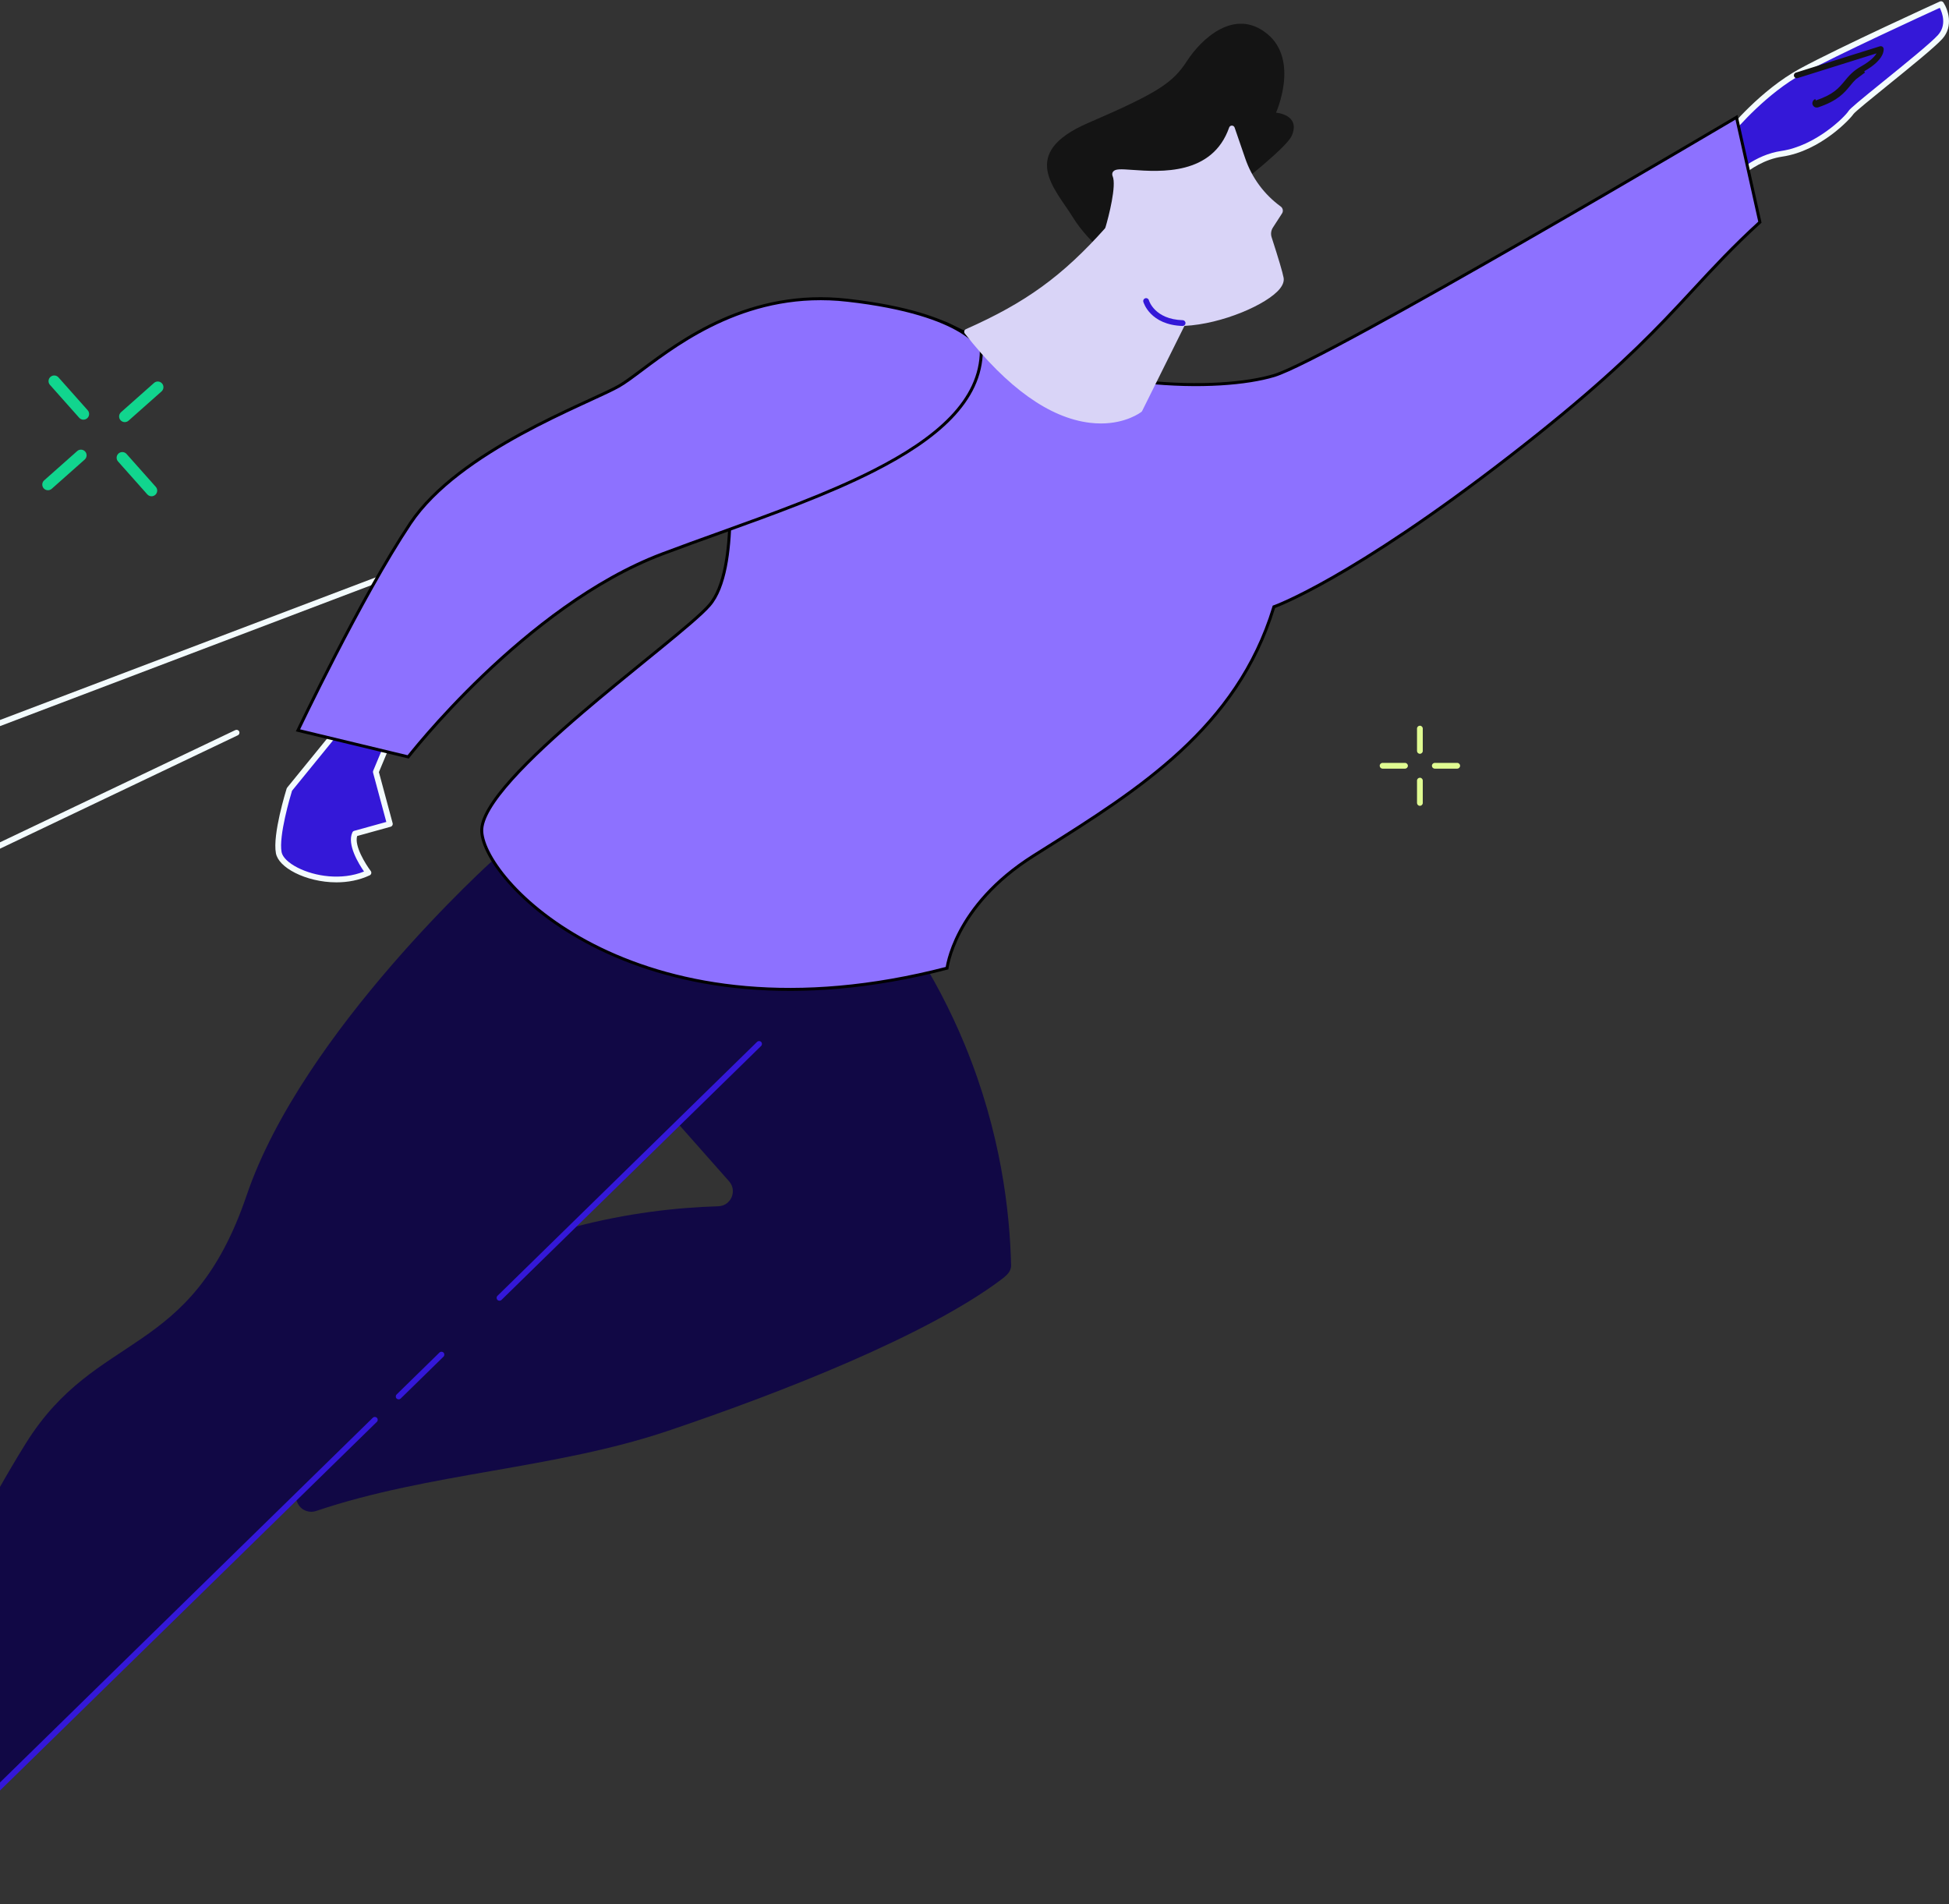 <svg width="652" height="637" viewBox="0 0 652 637" fill="none" xmlns="http://www.w3.org/2000/svg">
<rect x="0" y="0" width="652" height="637" fill="#333333" stroke="none"/>
<path d="M1.067 551.56C0.981 551.56 0.895 551.548 0.809 551.527C-0.021 551.299 -82.432 528.279 -107.093 480.406C-115.523 464.039 -116.373 446.52 -109.624 428.324C-88.148 370.456 -83.127 350.643 -88.136 343.529C-90.441 340.257 -95.216 339.63 -102.179 339.683C-126.463 339.858 -138.405 326.836 -144.1 315.872C-146.328 311.586 -146.61 306.526 -144.873 301.987C-143.115 297.391 -139.46 293.749 -134.848 292.001L328.445 116.181C328.85 116.027 329.304 116.161 329.561 116.503C329.819 116.846 329.819 117.318 329.561 117.66L1.84 551.177C1.656 551.421 1.365 551.56 1.067 551.56ZM-101.455 337.751C-94.264 337.751 -89.256 338.591 -86.558 342.421C-81.034 350.264 -85.801 369.682 -107.813 428.992C-114.37 446.658 -113.548 463.66 -105.376 479.526C-82.228 524.457 -6.987 547.27 0.691 549.494L326 119.168L-134.162 293.798C-138.258 295.354 -141.504 298.585 -143.07 302.672C-144.611 306.697 -144.362 311.183 -142.387 314.984C-136.938 325.467 -125.519 337.927 -102.195 337.751C-101.946 337.751 -101.701 337.751 -101.455 337.751Z" fill="#F3FBFD"/>
<path d="M-56.056 310.495C-56.416 310.495 -56.763 310.291 -56.927 309.949C-57.156 309.468 -56.956 308.894 -56.473 308.666L78.727 244.21C79.205 243.982 79.786 244.181 80.015 244.662C80.244 245.143 80.043 245.717 79.561 245.946L-55.639 310.401C-55.774 310.467 -55.917 310.495 -56.056 310.495Z" fill="#F3FBFD"/>
<path d="M287.322 293.183C288.05 293.48 288.683 293.953 289.19 294.548C299.493 306.66 312.653 324.946 322.808 349.612C334.914 379.008 337.82 405.479 338.242 423.203C338.295 425.411 336.582 426.776 334.807 428.104C309.959 446.724 261.839 465.657 223.553 478.577C185.487 491.423 143.819 492.56 105.753 505.41C103.246 506.254 100.511 505.035 99.481 502.607C95.777 493.917 92.077 485.226 88.373 476.531C87.576 474.661 87.985 472.502 89.407 471.043C106.738 453.304 140.85 423.887 192.085 410.425C209.828 405.76 226.202 403.911 240.274 403.487C244.546 403.357 246.717 398.321 243.892 395.126L212.943 360.152C211.157 358.136 211.308 355.068 213.279 353.23L213.324 353.185C248.037 320.737 253.172 294.103 272.911 291.129C276.091 290.648 280.948 290.591 287.318 293.183H287.322Z" fill="#110845"/>
<path d="M-42.779 583.198L-12.784 610.064L301.839 302.334C301.839 302.334 235.67 248.386 165.25 287.422C165.25 287.422 101.182 344.858 82.498 399.857C63.815 454.857 32.4 444.675 8.635 482.798C-15.13 520.922 -42.779 583.198 -42.779 583.198Z" fill="#110845"/>
<path d="M167.096 435.087C166.846 435.087 166.597 434.99 166.405 434.798C166.033 434.419 166.037 433.808 166.417 433.437L253.257 348.5C253.637 348.129 254.25 348.133 254.622 348.512C254.994 348.891 254.99 349.502 254.61 349.873L167.77 434.81C167.582 434.994 167.337 435.087 167.092 435.087H167.096Z" fill="#3418D8"/>
<path d="M133.365 468.082C133.116 468.082 132.867 467.984 132.674 467.792C132.302 467.414 132.306 466.802 132.687 466.432L147.012 452.42C147.392 452.049 148.006 452.053 148.378 452.432C148.75 452.811 148.746 453.422 148.365 453.793L134.04 467.805C133.852 467.988 133.607 468.082 133.361 468.082H133.365Z" fill="#3418D8"/>
<path d="M-12.777 611.026C-13.027 611.026 -13.276 610.928 -13.468 610.737C-13.84 610.358 -13.836 609.747 -13.456 609.376L124.72 474.226C125.1 473.856 125.714 473.86 126.086 474.239C126.458 474.617 126.454 475.229 126.074 475.599L-12.103 610.749C-12.291 610.932 -12.536 611.026 -12.781 611.026H-12.777Z" fill="#3418D8"/>
<path d="M578.743 44.2C578.743 44.2 589.43 30.967 602.627 23.792C615.824 16.617 649.327 1.379 649.327 1.379C649.327 1.379 653.362 7.519 649.049 12.347C644.736 17.171 620.317 35.868 619.209 37.645C618.097 39.421 608.183 49.652 596.065 51.445C583.943 53.233 575.836 64.531 575.836 64.531L578.747 44.2H578.743Z" fill="#3418D8"/>
<path d="M575.831 65.493C575.713 65.493 575.59 65.469 575.471 65.424C575.059 65.257 574.813 64.833 574.875 64.393L577.785 44.062C577.81 43.891 577.879 43.728 577.99 43.594C578.431 43.048 588.946 30.128 602.164 22.945C615.242 15.839 648.595 0.655 648.93 0.504C649.363 0.308 649.878 0.455 650.14 0.854C651.677 3.193 653.574 8.734 649.776 12.988C647.344 15.709 638.897 22.55 631.444 28.584C626.346 32.711 620.565 37.393 620.026 38.163C619.155 39.556 609.179 50.48 596.207 52.394C584.625 54.106 576.702 64.98 576.624 65.09C576.44 65.351 576.142 65.493 575.839 65.493H575.831ZM579.662 44.6L577.27 61.293C580.533 57.74 587.168 51.779 595.917 50.488C607.421 48.789 617.164 39.084 618.386 37.132C618.918 36.285 622.225 33.563 630.222 27.085C637.25 21.393 645.999 14.308 648.329 11.7C651.297 8.375 649.739 4.256 648.918 2.618C643.717 4.994 614.964 18.174 603.088 24.628C591.089 31.151 581.06 42.909 579.662 44.592V44.6Z" fill="#F3FBFD"/>
<path d="M607.912 34.958C611.092 33.887 613.167 32.741 614.685 31.581C616.205 30.419 617.186 29.228 618.184 28.018L618.184 28.018L618.189 28.012C619.494 26.429 620.769 24.883 623.357 23.423L623.357 23.423C626.779 21.493 628.347 19.737 629.06 18.469C629.767 17.213 629.65 16.407 629.636 16.324C629.612 16.19 629.532 16.075 629.42 16.008L629.415 16.005L629.415 16.005C629.306 15.937 629.166 15.919 629.033 15.959C629.032 15.959 629.032 15.959 629.031 15.96L600.927 24.767L600.926 24.768C600.679 24.845 600.545 25.101 600.621 25.345C600.701 25.592 600.962 25.727 601.21 25.65C601.21 25.65 601.21 25.65 601.21 25.65L627.611 17.372L628.847 16.984L628.192 18.102C627.537 19.22 626.089 20.807 622.892 22.611L622.892 22.611C620.155 24.153 618.801 25.791 617.456 27.427L617.456 27.427L617.452 27.431C616.502 28.587 615.542 29.752 614.064 30.874C612.582 31.999 610.6 33.067 607.602 34.078M607.912 34.958L607.442 33.604M607.912 34.958C607.873 34.971 607.838 34.978 607.809 34.982M607.912 34.958C607.91 34.959 607.909 34.959 607.908 34.96L607.915 34.982H607.809M607.602 34.078L607.442 33.604M607.602 34.078C607.602 34.078 607.602 34.078 607.602 34.078L607.442 33.604M607.602 34.078C607.356 34.161 607.228 34.423 607.31 34.666L607.311 34.668C607.375 34.859 607.554 34.982 607.752 34.982H607.809M607.442 33.604C606.935 33.775 606.665 34.321 606.837 34.826C606.972 35.23 607.348 35.482 607.752 35.482L607.757 35.486M607.809 34.982C607.789 34.985 607.772 34.986 607.757 34.986V35.478V35.486M607.757 35.486L608.002 35.24L608.067 35.434M607.757 35.486C607.859 35.486 607.965 35.466 608.067 35.434M608.067 35.434C614.507 33.264 616.571 30.762 618.564 28.344L618.57 28.336C619.87 26.759 621.097 25.272 623.603 23.858L608.067 35.434Z" fill="white" stroke="#141414"/>
<path d="M579.954 39.786C580.345 39.555 580.665 39.366 580.911 39.221L588.739 74.311C579.777 82.489 573.301 89.488 566.55 96.783C563.477 100.105 560.346 103.488 556.897 107.073C545.808 118.599 531.377 132.267 504.872 152.786C478.366 173.305 458.732 185.835 445.732 193.231C439.232 196.93 434.39 199.345 431.178 200.834C429.571 201.579 428.372 202.092 427.577 202.418C427.179 202.581 426.882 202.698 426.685 202.773C426.587 202.811 426.514 202.838 426.466 202.856L426.412 202.876L426.4 202.88L426.397 202.881L426.396 202.881L426.159 202.966L426.086 203.206C413.784 243.457 381.04 264.05 349.03 284.182C347.942 284.866 346.856 285.549 345.77 286.233C332.355 294.685 325.103 304.148 321.205 311.517C319.257 315.2 318.148 318.357 317.526 320.599C317.215 321.719 317.026 322.611 316.914 323.226C316.868 323.48 316.835 323.687 316.812 323.842C265.772 337.078 227.05 330.011 200.994 317.44C187.934 311.14 178.055 303.457 171.399 296.253C168.07 292.65 165.552 289.173 163.844 286.054C162.132 282.928 161.251 280.194 161.157 278.07C161.064 275.986 161.963 273.412 163.72 270.439C165.47 267.479 168.034 264.184 171.183 260.673C177.479 253.654 186.064 245.83 195.008 238.183C202.13 232.095 209.469 226.129 216.048 220.78C217.73 219.412 219.362 218.085 220.928 216.807C228.601 210.545 234.732 205.418 237.31 202.454C239.94 199.432 241.601 194.817 242.635 189.668C243.672 184.506 244.09 178.74 244.19 173.357C244.29 167.972 244.07 162.955 243.826 159.285C243.704 157.45 243.576 155.951 243.478 154.91C243.429 154.389 243.388 153.983 243.359 153.707C243.351 153.638 243.345 153.577 243.339 153.525C243.443 153.422 243.594 153.273 243.788 153.082C244.195 152.683 244.794 152.098 245.564 151.358C247.103 149.877 249.325 147.771 252.053 145.274C257.509 140.28 264.987 133.724 273.075 127.474C281.167 121.221 289.852 115.288 297.725 111.526C301.661 109.645 305.376 108.316 308.699 107.755C312.023 107.193 314.916 107.406 317.246 108.559C363.596 131.485 408.386 130.933 426.167 125.629L426.026 125.154L426.168 125.629C428.422 124.956 432.54 123.086 437.983 120.358C443.441 117.624 450.268 114.007 457.96 109.818C473.344 101.439 492.199 90.763 510.501 80.253C528.803 69.742 546.554 59.397 559.729 51.679C566.316 47.82 571.76 44.618 575.556 42.38C577.455 41.262 578.942 40.384 579.954 39.786Z" fill="#8D71FF" stroke="black"/>
<path d="M114.811 241.961L96.818 264.052C96.818 264.052 92.088 279.147 93.253 285.226C94.418 291.305 111.058 297.665 123.253 291.92C123.253 291.92 116.687 283.279 118.756 278.838L130.416 275.607L125.735 258.197L130.416 246.989L114.807 241.961H114.811Z" fill="#3418D8"/>
<path d="M112.546 295.139C107.398 295.139 102.427 293.843 98.727 291.969C95.04 290.099 92.758 287.769 92.304 285.41C91.106 279.164 95.702 264.394 95.894 263.767C95.931 263.649 95.988 263.543 96.066 263.449L114.058 241.358C114.312 241.048 114.729 240.926 115.105 241.048L130.714 246.076C130.971 246.157 131.18 246.345 131.294 246.589C131.409 246.834 131.413 247.115 131.311 247.363L126.756 258.27L131.352 275.362C131.491 275.872 131.188 276.397 130.677 276.54L119.483 279.64C118.461 282.965 122.366 289.154 124.025 291.342C124.201 291.574 124.263 291.871 124.193 292.153C124.124 292.434 123.931 292.67 123.666 292.792C120.146 294.45 116.295 295.139 112.541 295.139H112.546ZM97.689 264.512C97.174 266.199 93.163 279.612 94.205 285.043C94.532 286.754 96.552 288.702 99.606 290.246C105.313 293.139 114.23 294.565 121.777 291.513C120.011 288.97 116 282.476 117.881 278.43C117.999 278.173 118.224 277.982 118.498 277.909L129.234 274.934L124.798 258.446C124.741 258.242 124.757 258.022 124.839 257.826L129.119 247.579L115.142 243.077L97.685 264.512H97.689Z" fill="#F3FBFD"/>
<path d="M328.292 117.192C328.255 125.654 324.508 133.046 318.142 139.663C311.741 146.315 302.713 152.161 292.217 157.484C276.845 165.281 258.416 171.913 240.634 178.313C234.122 180.656 227.696 182.969 221.539 185.296C198.517 193.997 177.217 211.045 161.69 225.888C153.922 233.314 147.59 240.196 143.2 245.223C141.004 247.737 139.294 249.787 138.132 251.21C137.551 251.921 137.107 252.475 136.808 252.852C136.706 252.98 136.621 253.088 136.553 253.174L99.681 244.296C99.842 243.96 100.072 243.478 100.368 242.864C100.986 241.58 101.886 239.719 103.019 237.408C105.283 232.787 108.474 226.369 112.179 219.182C119.59 204.802 129.048 187.363 137.255 175.073C145.407 162.868 160.197 152.857 174.304 145.159C181.348 141.314 188.205 138.056 193.95 135.395C195.135 134.846 196.273 134.322 197.358 133.823C201.519 131.909 204.878 130.363 206.944 129.204C208.962 128.072 211.538 126.143 214.67 123.799C227.84 113.94 250.838 96.723 283.499 100.427L283.555 99.93L283.499 100.427C303.776 102.724 315.009 106.998 321.157 110.662C324.229 112.494 326.029 114.172 327.056 115.375C327.569 115.976 327.89 116.46 328.08 116.786C328.174 116.949 328.237 117.073 328.274 117.153C328.281 117.167 328.287 117.181 328.292 117.192Z" fill="#8D71FF" stroke="black"/>
<path d="M381.784 86.395L373.677 87.748C373.677 87.748 364.621 81.934 358.816 72.542C353.015 63.151 340.472 51.291 364.025 41.129C387.577 30.968 392.397 27.635 397.103 20.375C401.804 13.114 412.953 2.431 423.873 11.285C434.793 20.138 426.87 37.686 426.87 37.686C426.87 37.686 435.177 38.297 432.148 45.362C429.118 52.431 381.788 86.395 381.788 86.395H381.784Z" fill="#141414"/>
<path d="M428.069 70.868C428.29 70.526 428.2 70.082 427.873 69.841C422.199 65.706 417.93 59.925 415.657 53.283C413.584 47.229 412.105 42.967 412.105 42.967C403.822 66.582 371.332 54.383 373.106 58.568C374.885 62.752 370.604 76.78 370.604 76.78C357.092 91.92 344.868 101.523 323.523 110.976C358.131 155.072 381.226 137.019 381.226 137.019L395.625 108.071C410.187 107.566 429.431 98.427 428.458 93.057C428.118 91.183 426.54 86.008 424.488 79.661C424.046 78.292 424.239 76.796 425.019 75.586L428.069 70.864V70.868Z" fill="#D9D4F7"/>
<path d="M368.271 141.643C367.106 141.643 365.867 141.574 364.567 141.415C351.092 139.781 337.028 129.742 322.764 111.571C322.58 111.338 322.515 111.033 322.588 110.743C322.662 110.454 322.862 110.218 323.132 110.096C343.144 101.234 355.364 92.376 369.743 76.299C370.936 72.331 373.541 62.059 372.22 58.947C371.913 58.221 372.159 57.704 372.33 57.459C373.075 56.425 374.89 56.551 378.872 56.832C388.197 57.488 405.56 58.71 411.19 42.653C411.325 42.266 411.693 42.01 412.101 42.01C412.514 42.01 412.878 42.27 413.013 42.657C413.013 42.657 414.493 46.919 416.566 52.978C418.786 59.46 422.89 65.025 428.438 69.071C429.178 69.609 429.37 70.632 428.876 71.394L425.826 76.116C425.2 77.085 425.045 78.271 425.401 79.371C427.776 86.717 429.084 91.142 429.403 92.89C429.612 94.047 429.182 95.298 428.119 96.614C423.925 101.8 408.892 108.393 396.235 109.012L382.089 137.451C382.024 137.581 381.934 137.691 381.819 137.781C381.59 137.96 376.762 141.647 368.267 141.647L368.271 141.643ZM325.053 111.35C338.545 128.259 352.273 137.984 364.8 139.504C373.868 140.6 379.46 137.08 380.47 136.379L394.767 107.639C394.926 107.321 395.245 107.117 395.601 107.105C407.547 106.689 422.645 100.321 426.627 95.395C427.105 94.805 427.645 93.949 427.514 93.224C427.216 91.582 425.891 87.116 423.573 79.954C423.038 78.304 423.271 76.519 424.211 75.064L427.154 70.505C421.361 66.236 417.073 60.389 414.746 53.589C413.622 50.297 412.67 47.538 412.036 45.705C405.07 60.601 387.437 59.358 378.741 58.747C376.975 58.625 375.012 58.486 374.15 58.596C375.634 63.339 371.971 75.631 371.533 77.057C371.492 77.191 371.423 77.314 371.329 77.415C357.142 93.309 344.51 102.595 325.053 111.346V111.35Z" fill="#D9D4F7"/>
<path d="M378.889 92.959C378.795 92.959 378.697 92.947 378.603 92.914C373.66 91.382 370.177 88.616 368.799 85.12C367.708 82.345 368.039 79.298 369.768 76.299C370.218 75.521 371.584 73.154 373.526 73.5C375.97 73.936 376.923 78.491 377.16 79.876C377.25 80.402 376.894 80.899 376.367 80.984C375.835 81.074 375.341 80.72 375.251 80.194C374.883 78.035 373.922 75.525 373.182 75.394C372.982 75.358 372.34 75.696 371.441 77.257C369.997 79.762 369.711 82.17 370.594 84.415C371.739 87.312 374.862 89.74 379.176 91.077C379.687 91.236 379.969 91.773 379.813 92.283C379.683 92.694 379.302 92.959 378.889 92.959Z" fill="#D9D4F7"/>
<path d="M395.627 109.032C395.627 109.032 395.607 109.032 395.595 109.032C384.789 108.682 382.565 101.259 382.475 100.945C382.332 100.432 382.631 99.902 383.142 99.755C383.653 99.613 384.184 99.906 384.331 100.415C384.409 100.68 386.318 106.804 395.652 107.105C396.187 107.122 396.604 107.566 396.588 108.099C396.572 108.621 396.142 109.032 395.623 109.032H395.627Z" fill="#3418D8"/>
<path d="M474.998 252.139C474.462 252.139 474.033 251.707 474.033 251.177V243.705C474.033 243.171 474.467 242.744 474.998 242.744C475.53 242.744 475.963 243.176 475.963 243.705V251.177C475.963 251.711 475.53 252.139 474.998 252.139Z" fill="#E0FB92"/>
<path d="M474.998 269.54C474.462 269.54 474.033 269.108 474.033 268.579V261.106C474.033 260.573 474.467 260.145 474.998 260.145C475.53 260.145 475.963 260.577 475.963 261.106V268.579C475.963 269.112 475.53 269.54 474.998 269.54Z" fill="#E0FB92"/>
<path d="M470.016 257.106H462.518C461.982 257.106 461.553 256.674 461.553 256.144C461.553 255.614 461.986 255.182 462.518 255.182H470.016C470.551 255.182 470.98 255.614 470.98 256.144C470.98 256.674 470.547 257.106 470.016 257.106Z" fill="#E0FB92"/>
<path d="M487.48 257.106H479.982C479.447 257.106 479.018 256.674 479.018 256.144C479.018 255.614 479.451 255.182 479.982 255.182H487.48C488.016 255.182 488.445 255.614 488.445 256.144C488.445 256.674 488.012 257.106 487.48 257.106Z" fill="#E0FB92"/>
<path d="M29.173 139.9C28.384 140.599 27.187 140.524 26.494 139.744L16.714 128.744C16.015 127.959 16.093 126.764 16.875 126.07C17.657 125.376 18.86 125.446 19.554 126.226L29.334 137.225C30.033 138.011 29.955 139.206 29.173 139.9Z" fill="#11D58E"/>
<path d="M51.952 165.52C51.164 166.219 49.967 166.143 49.273 165.364L39.493 154.364C38.794 153.579 38.872 152.383 39.654 151.69C40.437 150.996 41.64 151.066 42.333 151.846L52.113 162.845C52.812 163.631 52.734 164.826 51.952 165.52Z" fill="#11D58E"/>
<path d="M28.335 153.716L17.299 163.503C16.511 164.202 15.313 164.126 14.62 163.346C13.927 162.567 13.999 161.365 14.781 160.671L25.818 150.885C26.606 150.186 27.804 150.261 28.497 151.041C29.19 151.821 29.118 153.022 28.335 153.716Z" fill="#11D58E"/>
<path d="M54.039 130.925L43.002 140.712C42.214 141.411 41.017 141.335 40.323 140.556C39.63 139.776 39.702 138.574 40.485 137.881L51.521 128.094C52.309 127.395 53.507 127.47 54.2 128.25C54.893 129.03 54.821 130.231 54.039 130.925Z" fill="#11D58E"/>
</svg>
